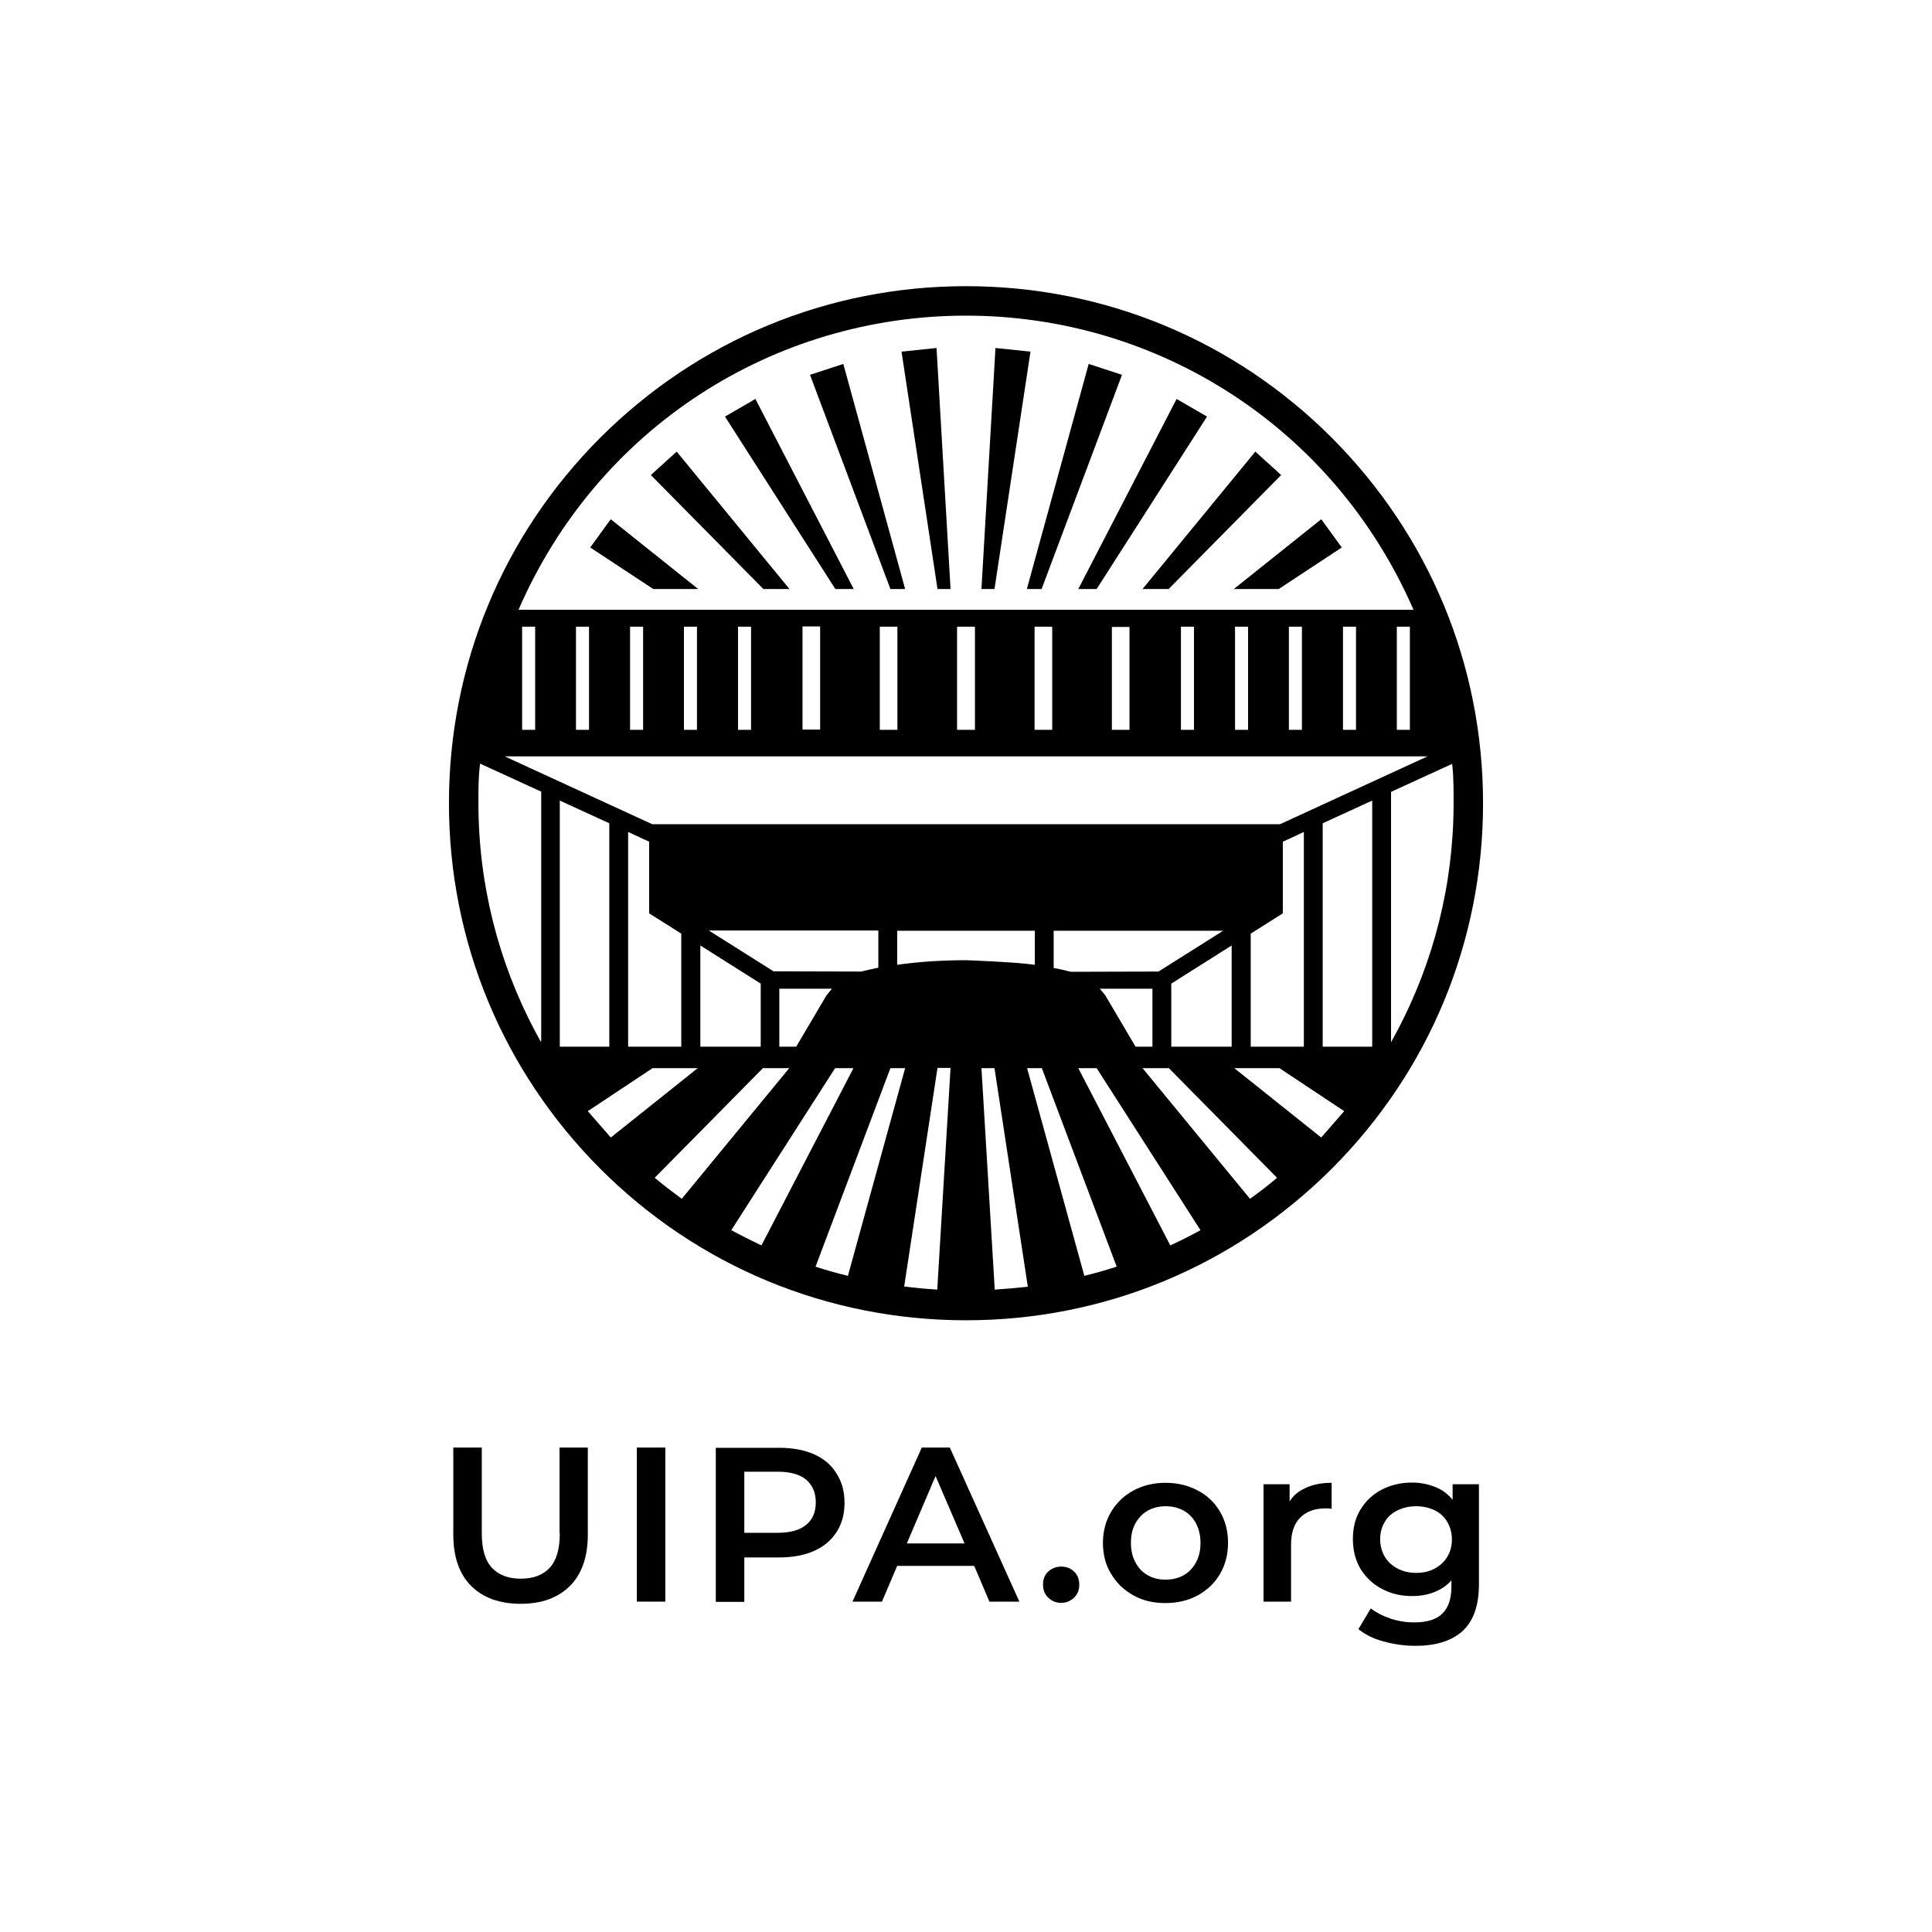 <?xml version="1.0" encoding="utf-8"?>
<!-- Generator: Adobe Illustrator 28.0.0, SVG Export Plug-In . SVG Version: 6.00 Build 0)  -->
<svg version="1.1" id="Слой_1" xmlns="http://www.w3.org/2000/svg" xmlns:xlink="http://www.w3.org/1999/xlink" x="0px" y="0px"
	 viewBox="0 0 800 800" style="enable-background:new 0 0 800 800;" xml:space="preserve">
<g>
	<g>
		<polygon points="300.2,172.5 345.9,243.9 353.5,243.9 312.8,165.2 		"/>
		<polygon points="269.5,196.7 316.1,243.9 326.9,243.9 280.2,187 		"/>
		<polygon points="244.4,226.7 270.5,243.9 289.1,243.9 252.9,215 		"/>
		<polygon points="373.3,145.6 388.2,243.9 393.6,243.9 387.8,144.1 		"/>
		<polygon points="335.4,155.2 368.7,243.9 374.8,243.9 349.2,150.7 		"/>
		<polygon points="487.2,165.2 446.5,243.9 454.1,243.9 499.8,172.5 		"/>
		<polygon points="519.8,187 473.1,243.9 483.9,243.9 530.5,196.7 		"/>
		<polygon points="547.1,215 510.9,243.9 529.5,243.9 555.6,226.7 		"/>
		<polygon points="412.2,144.1 406.4,243.9 411.8,243.9 426.7,145.6 		"/>
		<polygon points="450.8,150.7 425.2,243.9 431.3,243.9 464.6,155.2 		"/>
		<path d="M614.1,332.6c0-57.2-22.3-110.9-62.7-151.4c-40.4-40.4-94.2-62.7-151.4-62.7c0,0,0,0,0,0c0,0,0,0,0,0
			c-57.2,0-110.9,22.3-151.4,62.7c-40.4,40.4-62.7,94.2-62.7,151.4c0,57.2,22.3,110.9,62.7,151.4c40.4,40.4,94.2,62.7,151.4,62.7
			c0,0,0,0,0,0c0,0,0,0,0,0c57.2,0,110.9-22.3,151.4-62.7C591.8,443.6,614.1,389.8,614.1,332.6z M568.2,433.4h-20.5v-92.5l20.5-9.4
			V433.4z M601.9,332.6c0,33.9-8.4,65.9-23.2,94c-0.9,1.7-1.8,3.3-2.7,5V431V327.9l25.3-11.6C602,322,601.9,329.7,601.9,332.6z
			 M400,130.7c79.6,0,152.5,46.4,185.3,121.8H214.7C247.5,177,320.4,130.7,400,130.7z M583.8,259.5v42.7h-5.4v-42.7H583.8z
			 M561.5,259.5v42.7h-5.4v-42.7H561.5z M539.1,259.5v42.7h-5.4v-42.7H539.1z M516.8,259.5v42.7h-5.4v-42.7H516.8z M494.4,259.5
			v42.7H489v-42.7H494.4z M467.7,259.5v42.7h-7.3v0v-42.6H467.7z M435.7,259.5v42.7h-7.3v-42.7H435.7z M403.7,259.5v42.7h-7.4v-42.7
			H403.7z M371.6,259.5v42.7h-7.3v-42.7H371.6z M339.6,259.5v42.6v0h-7.3v-42.7H339.6z M311,259.5v42.7h-5.4v-42.7H311z
			 M288.6,259.5v42.7h-5.4v-42.7H288.6z M266.3,259.5v42.7h-5.4v-42.7H266.3z M243.9,259.5v42.7h-5.4v-42.7H243.9z M221.6,259.5
			v42.7h-5.4v-42.7H221.6z M591.1,313.2l-61.1,28.1H270.1l-61.1-28.1H591.1z M539.9,344.5v88.9h-22v-46.8l13.3-8.4v-29.8l0.3,0
			L539.9,344.5z M443.4,402.4c-2.2-0.6-4.6-1.1-7.1-1.6v-15.4h70.2l-26.8,16.9L443.4,402.4z M477.2,409.4v24h-7l-12.5-21.2
			c0,0-1-1.3-2.3-2.8L477.2,409.4z M485,407.3l25-15.8v41.9h-25V407.3z M320.3,402.2l-26.8-16.9h70.2v15.4c-2.6,0.5-5,1.1-7.1,1.6
			L320.3,402.2z M344.5,409.4c-1.3,1.5-2.3,2.8-2.3,2.8l-12.5,21.2h-7v-24L344.5,409.4z M315,407.3v26.1h-25v-41.9L315,407.3z
			 M282.1,386.6v46.8h-22v-88.9l8.4,3.9l0.3,0v29.8L282.1,386.6z M224,431v0.5c-0.9-1.6-1.8-3.3-2.7-5c-14.8-28.1-23.2-60.1-23.2-94
			c0-2.9-0.1-10.6,0.7-16.3l25.3,11.6V431z M231.8,331.5l20.5,9.4v92.5h-20.5V331.5z M252.9,471l-9.5-10.9l26.8-17.8h18.7
			l-35.7,28.5L252.9,471z M271.1,487.7l44.8-45.4h10.9l-44.5,54.1C278.5,493.6,274.7,490.7,271.1,487.7z M302.8,509.4l43-67.1h7.6
			l-38.1,73.4C311.1,513.7,306.9,511.6,302.8,509.4z M337.7,524.5l31-82.2h6.1l-23.7,86C346.5,527.2,342,525.9,337.7,524.5z
			 M388.1,534c-4.6-0.3-9.2-0.7-13.7-1.3l13.8-90.5h5.4L388.1,534z M400,397.6c-10.4,0-20.1,0.7-28.5,1.9v-14.1h57v14.1
			C420.1,398.3,400,397.6,400,397.6z M411.9,534l-5.5-91.7h5.4l13.8,90.5C421.1,533.3,416.5,533.7,411.9,534z M449,528.3l-23.7-86
			h6.1l31,82.2C458,525.9,453.5,527.2,449,528.3z M484.6,515.7l-38.1-73.4h7.6l43,67.1C493.1,511.6,488.9,513.7,484.6,515.7z
			 M517.6,496.4l-44.5-54.1h10.9l44.8,45.4C525.3,490.7,521.5,493.6,517.6,496.4z M546.8,470.8l-35.7-28.5h18.7l26.8,17.8l-9.5,10.9
			L546.8,470.8z"/>
	</g>
	<g>
		<path d="M231.8,634.9c0,6.6-1.4,11.3-4.2,14.3c-2.8,3-6.8,4.5-11.9,4.5c-5.2,0-9.2-1.5-12-4.5c-2.8-3-4.2-7.7-4.2-14.3v-35.5
			h-11.8v36c0,9.3,2.5,16.4,7.4,21.3c4.9,4.9,11.8,7.4,20.5,7.4c8.7,0,15.5-2.5,20.4-7.4c4.9-4.9,7.4-12,7.4-21.3v-36h-11.7V634.9z"
			/>
		<rect x="263.7" y="599.4" width="11.8" height="63.8"/>
		<path d="M337.1,602.2c-4-1.8-8.9-2.7-14.5-2.7h-26.2v63.8h11.8v-18.4h14.4c5.6,0,10.5-0.9,14.5-2.7c4-1.8,7.1-4.4,9.3-7.8
			c2.2-3.4,3.3-7.4,3.3-12.1c0-4.7-1.1-8.7-3.3-12.1C344.3,606.6,341.1,604,337.1,602.2z M333.8,631.4c-2.6,2.2-6.6,3.3-11.8,3.3
			h-13.8v-25.3H322c5.2,0,9.2,1.1,11.8,3.3c2.6,2.2,4,5.3,4,9.4C337.8,626.1,336.5,629.2,333.8,631.4z"/>
		<path d="M381.7,599.4L353,663.2h12.2l6.3-14.8h31.9l6.3,14.8h12.4l-28.8-63.8H381.7z M375.5,639.1l11.9-27.9l12,27.9H375.5z"/>
		<path d="M439.4,648.7c-2.1,0-3.8,0.7-5.3,2s-2.2,3.2-2.2,5.5c0,2.2,0.7,4,2.2,5.4c1.5,1.4,3.2,2.1,5.3,2.1c2.1,0,3.8-0.7,5.3-2.1
			c1.5-1.4,2.2-3.2,2.2-5.4c0-2.3-0.7-4.1-2.2-5.5S441.5,648.7,439.4,648.7z"/>
		<path d="M496,617.2c-3.9-2.1-8.4-3.2-13.4-3.2c-5,0-9.4,1.1-13.3,3.2c-3.9,2.1-7,5.1-9.2,8.8c-2.2,3.7-3.4,8-3.4,12.9
			c0,4.8,1.1,9.1,3.4,12.8c2.2,3.8,5.3,6.7,9.2,8.9c3.9,2.2,8.3,3.2,13.3,3.2c5,0,9.5-1.1,13.4-3.2c3.9-2.2,7-5.1,9.2-8.9
			c2.2-3.8,3.3-8,3.3-12.8c0-4.9-1.1-9.2-3.3-12.9C503,622.2,500,619.3,496,617.2z M495.2,647c-1.2,2.3-3,4.1-5.1,5.3
			c-2.2,1.2-4.7,1.8-7.5,1.8c-2.7,0-5.2-0.6-7.3-1.8c-2.2-1.2-3.9-3-5.1-5.3c-1.3-2.3-1.9-5-1.9-8.1c0-3.2,0.6-5.9,1.9-8.2
			c1.3-2.3,3-4,5.1-5.2c2.2-1.2,4.6-1.8,7.4-1.8c2.7,0,5.2,0.6,7.4,1.8c2.2,1.2,3.9,3,5.1,5.2c1.2,2.3,1.9,5,1.9,8.2
			C497.1,642,496.5,644.7,495.2,647z"/>
		<path d="M534,621.7v-7.1h-10.8v48.6h11.4v-23.6c0-5,1.3-8.7,3.8-11.2c2.5-2.5,6-3.8,10.3-3.8c0.4,0,0.8,0,1.3,0
			c0.4,0,0.9,0.1,1.4,0.2V614c-4.7,0-8.6,0.9-11.7,2.6C537.2,617.8,535.4,619.5,534,621.7z"/>
		<path d="M601.5,614.5v6.5c-1.6-1.9-3.5-3.5-5.7-4.6c-3.3-1.6-7-2.5-11.1-2.5c-4.6,0-8.8,1-12.5,2.9c-3.7,1.9-6.7,4.7-8.8,8.2
			c-2.2,3.5-3.2,7.6-3.2,12.3c0,4.7,1.1,8.9,3.2,12.4c2.2,3.5,5.1,6.3,8.8,8.2c3.7,2,7.9,3,12.5,3c4.1,0,7.8-0.8,11.1-2.5
			c2-1,3.7-2.3,5.2-4v2.6c0,4.9-1.2,8.6-3.7,11.1c-2.5,2.5-6.4,3.7-11.7,3.7c-3.3,0-6.6-0.5-9.9-1.6c-3.2-1.1-5.9-2.5-8.1-4.2
			l-5.1,8.6c2.7,2.2,6.2,4,10.5,5.1c4.3,1.2,8.7,1.8,13.2,1.8c8.5,0,15-2.1,19.5-6.2c4.5-4.2,6.7-10.6,6.7-19.4v-41.3H601.5z
			 M599.3,644.6c-1.2,2.1-3,3.7-5.2,4.9c-2.2,1.2-4.8,1.8-7.7,1.8c-2.9,0-5.4-0.6-7.7-1.8c-2.3-1.2-4-2.8-5.3-4.9
			c-1.2-2.1-1.9-4.5-1.9-7.2s0.6-5.1,1.9-7.2c1.2-2.1,3-3.7,5.3-4.8c2.3-1.1,4.8-1.7,7.7-1.7c2.9,0,5.4,0.6,7.7,1.7
			c2.2,1.1,4,2.7,5.2,4.8c1.2,2.1,1.9,4.5,1.9,7.2S600.6,642.5,599.3,644.6z"/>
	</g>
</g>
</svg>
